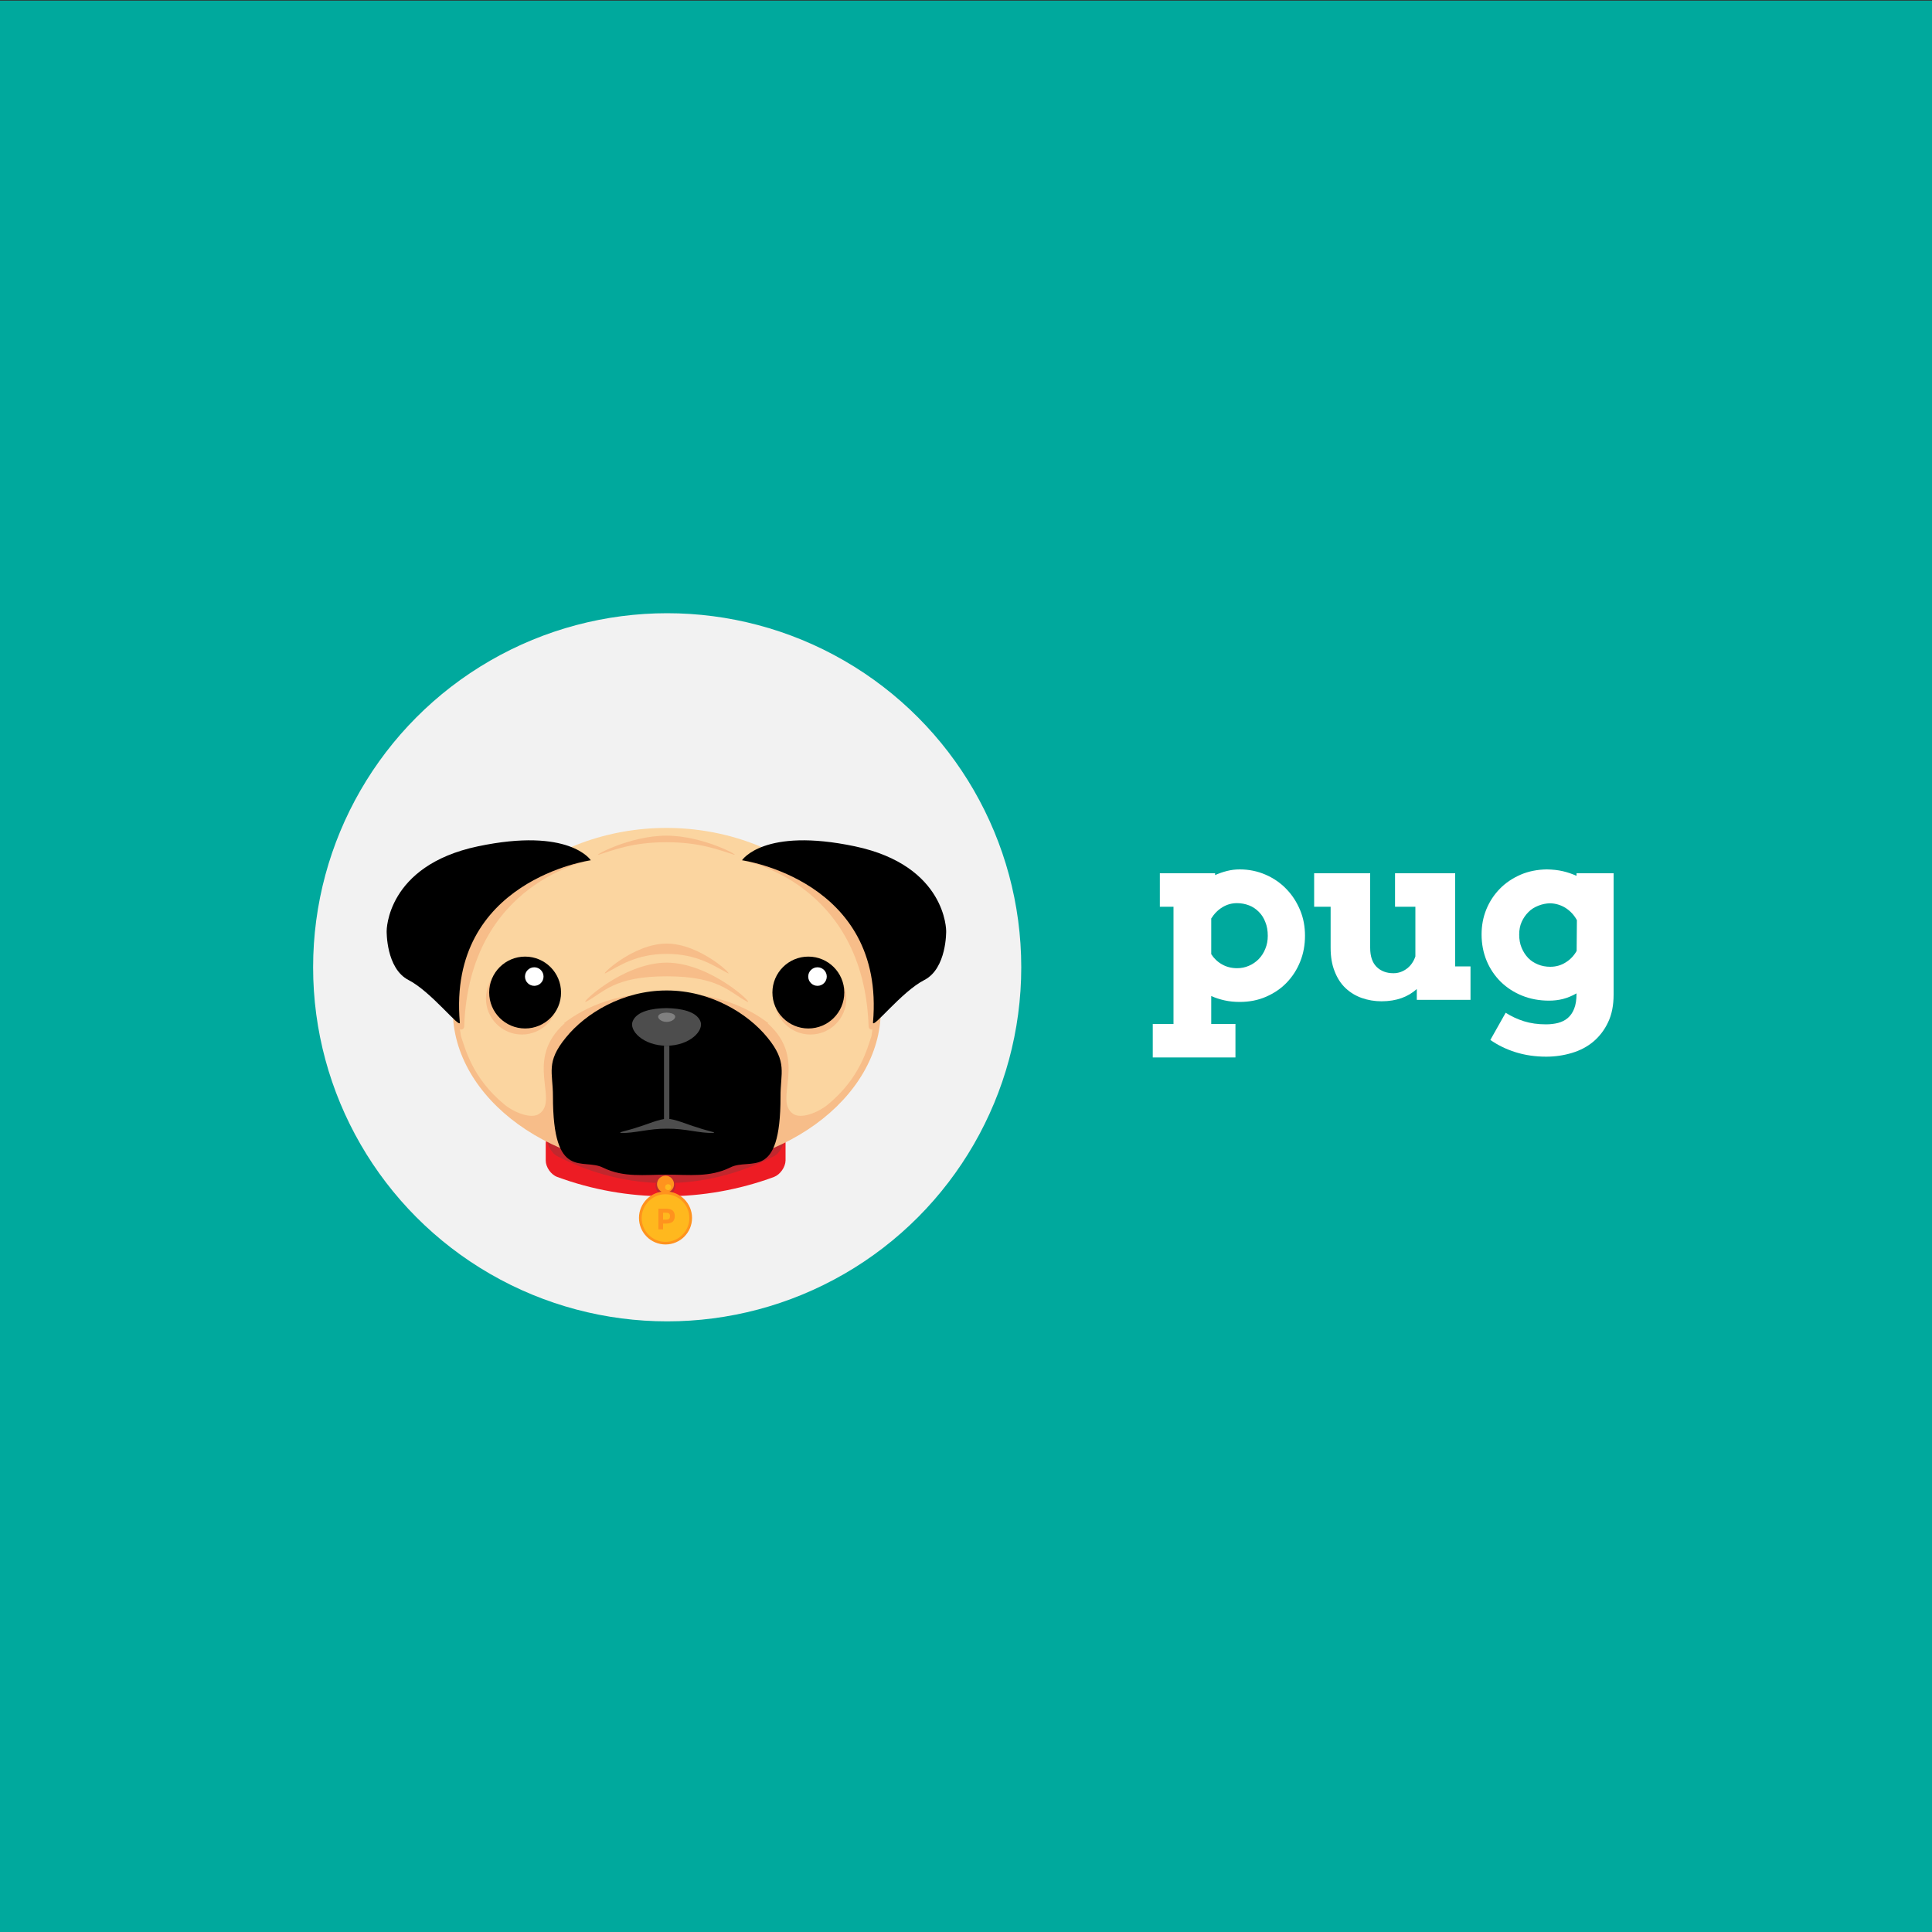 <?xml version="1.0" encoding="utf-8"?>
<!-- Generator: Adobe Illustrator 19.1.0, SVG Export Plug-In . SVG Version: 6.00 Build 0)  -->
<svg version="1.1" id="Layer_1" xmlns="http://www.w3.org/2000/svg" xmlns:xlink="http://www.w3.org/1999/xlink" x="0px" y="0px"
	 viewBox="0 0 1500 1500" style="enable-background:new 0 0 1500 1500;" xml:space="preserve">
<rect x="0" y="0" width="1500" height="1500" fill="#333333" stroke="none"/>
<style type="text/css">
	.st0{fill:#00A99D;}
	.st1{fill:#F2F2F2;}
	.st2{fill:#ED1C24;}
	.st3{fill:#C1272D;}
	.st4{fill:#FF931E;}
	.st5{fill:#FFB81E;}
	.st6{fill:#F7BD89;}
	.st7{fill:#FBD5A0;}
	.st8{fill:#FFFFFF;}
	.st9{fill:#333333;stroke:#4D4D4D;stroke-width:4.159;stroke-miterlimit:10;}
	.st10{fill:#4D4D4D;}
	.st11{fill:#808080;}
	.st12{fill:#323232;}
	.st13{fill:#989898;}
	.st14{fill:#CCCCCC;}
	.st15{fill:#B3B3B3;}
	.st16{fill:#656565;}
	.st17{fill:#4C3A2C;}
	.st18{fill:#261D16;}
</style>
<rect x="0" y="0.5" class="st0" width="1500" height="1500"/>
<g>
	<g>
		<circle class="st1" cx="518" cy="751" r="274.9"/>
		<path class="st2" d="M600.9,913.8c-54.3,20-113.9,20-168.2,0c-5-1.8-9-7.7-9-12.8c0-4.4,0-8.7,0-13.1c0-5.1,4-7.6,9-5.8
			c54.3,20,113.9,20,168.2,0c5-1.8,9,0.7,9,5.8c0,4.4,0,8.7,0,13.1C609.8,906.1,605.8,911.9,600.9,913.8z"/>
		<path class="st3" d="M600.9,897.7c-54.3,27.8-113.9,27.8-168.2,0c-5-2.5-9-10.7-9-17.8c0-6,0-12.1,0-18.1c0-7.1,4-10.6,9-8
			c54.3,27.8,113.9,27.8,168.2,0c5-2.5,9,0.9,9,8c0,6,0,12.1,0,18.1C609.8,887.1,605.8,895.2,600.9,897.7z"/>
		<circle class="st3" cx="516.7" cy="920.6" r="7.7"/>
		<circle class="st4" cx="516.7" cy="919.4" r="6.6"/>
		<circle class="st5" cx="518.7" cy="921.7" r="2.3"/>
		<path class="st6" d="M683.6,777.9c5,68.5-69.1,130-165.9,129.9c-96.7,0.1-170.9-61.4-165.9-129.9c5-68.7,79.5-125.4,166.1-125.5
			C604.7,652.5,678.6,709.2,683.6,777.9z"/>
		<path class="st7" d="M517.4,642.8c-91,0-175.5,64.1-159.5,161.7c3.2,9,8.5,32.4,33.8,53.1c7.6,6.2,20.7,11.4,26.9,7.2
			c15.9-10.8-12.3-41.8,19.9-70.4c0,0-0.2,0-0.7,0c17.5-13.3,42.3-23.9,79.4-23.9c37.1,0,61.9,10.6,79.4,23.9c-0.4,0-0.7,0-0.7,0
			c32.2,28.6,4.1,59.6,19.9,70.4c6.2,4.2,19.4-1,26.9-7.2c25.3-20.7,30.7-44.1,33.9-53.1C692.7,706.9,608.4,642.8,517.4,642.8z"/>
		<path d="M595.8,805.5c-15.3-18.8-44.3-36.5-78-36.5h-0.3h-0.1c-33.8,0-62.8,17.7-78,36.5c-15.8,19.2-10.1,27.1-10.1,45.5
			c0,66.6,23.3,47.6,39,55.6c16,7.8,32.2,5.4,49.2,5.4h0h0.3c17,0,33.2,2.3,49.2-5.6c15.6-8,39,11.6,39-55
			C605.9,833,611.6,824.7,595.8,805.5z"/>
		<g>
			<circle class="st6" cx="405.2" cy="775.3" r="27.9"/>
			<circle class="st6" cx="412.4" cy="762.9" r="7.2"/>
		</g>
		<g>
			<circle cx="407.7" cy="770.6" r="27.9"/>
			<circle class="st8" cx="414.8" cy="758.2" r="7.2"/>
		</g>
		<g>
			<circle class="st6" cx="629.2" cy="775.3" r="27.9"/>
			<circle class="st6" cx="636.4" cy="762.9" r="7.2"/>
		</g>
		<g>
			<circle cx="627.6" cy="770.6" r="27.9"/>
			<circle class="st8" cx="634.7" cy="758.2" r="7.2"/>
		</g>
		<path class="st6" d="M458.7,667.9c0,0-94.5,16.3-98.3,129.2c-0.1,1.7-1.9,2.8-3.4,1.9l-3-1.8l-2.3-29.6l4.3-60.4l39.4-29.1
			l35.4-14.3L458.7,667.9z"/>
		<path class="st6" d="M576.1,667.9c0,0,94.5,16.3,98.3,129.2c0.1,1.7,1.9,2.8,3.4,1.9l3-1.8l2.3-29.6l-4.3-60.4L639.4,678
			l-35.4-14.3L576.1,667.9z"/>
		<line class="st9" x1="517.6" y1="811.9" x2="517.6" y2="871.7"/>
		<g>
			<path d="M458.7,667.9c0,0-111.3,15.4-101.7,125.9c0.5,5.6-22.2-23.9-39.8-32.9c-17.6-9-17-38.1-17-38.1s-0.3-50.7,70.8-65.7
				C442.1,642.1,458.7,667.9,458.7,667.9z"/>
			<path d="M576.1,667.9c0,0,111.3,15.4,101.7,125.9c-0.5,5.6,22.2-23.9,39.8-32.9c17.6-9,17-38.1,17-38.1s0.3-50.7-70.8-65.7
				C592.8,642.1,576.1,667.9,576.1,667.9z"/>
		</g>
		<path class="st6" d="M517.6,747.4c-34.6,0-69.6,34-62.3,30.2c13.5-7.1,21.3-19.6,62.3-19.6s48.7,12.5,62.3,19.6
			C587.1,781.4,552.2,747.4,517.6,747.4z"/>
		<path class="st6" d="M517.6,732.6c-26.3,0-52.8,25.8-47.3,22.9c10.3-5.4,23.5-14.9,47.3-14.9c23.8,0,37,9.5,47.3,14.9
			C570.4,758.4,543.9,732.6,517.6,732.6z"/>
		<path class="st6" d="M517.4,648.8c-29,0-58.4,16.6-52.3,14.7c11.4-3.5,26-9.6,52.3-9.6c26.3,0,40.9,6.1,52.3,9.6
			C575.8,665.4,546.4,648.8,517.4,648.8z"/>
		<g>
			<path class="st10" d="M518,868.6c-6.4,0.2-15,4.2-23.3,6.7c-7.9,2.7-15.5,3.8-12.5,4.3c10.3,0.4,21.7-3.5,35.8-3.3
				c14-0.2,25.4,3.7,35.8,3.3c3-0.4-4.6-1.5-12.5-4.3C533,872.9,524.4,868.8,518,868.6z"/>
		</g>
		<path class="st10" d="M543.7,792.7c3.3,7.3-8.1,19.2-26.2,19.2c-18.1,0-29.5-11.9-26.2-19.2c3.2-7.5,14.7-9.9,26.2-10
			C529,782.9,540.5,785.3,543.7,792.7z"/>
		<path class="st11" d="M524.1,788.7c0.8,1.8-2,4.7-6.5,4.7c-4.5,0-7.3-2.9-6.5-4.7c0.8-1.8,3.6-2.4,6.5-2.5
			C520.4,786.3,523.3,786.9,524.1,788.7z"/>
		<circle class="st4" cx="516.7" cy="945.6" r="20.6"/>
		<circle class="st5" cx="516.7" cy="945.7" r="18.5"/>
		<g>
			<path class="st4" d="M522.2,939.8c1.1,1,1.7,2.4,1.7,4.4c0,2-0.6,3.4-1.7,4.4c-1.2,0.9-2.9,1.4-5.3,1.4h-2.1v4.5h-3.6v-16.1h5.7
				C519.3,938.4,521.1,938.9,522.2,939.8z M519.6,946.2c0.4-0.5,0.6-1.2,0.6-2.1c0-0.9-0.3-1.6-0.8-2c-0.6-0.4-1.4-0.6-2.6-0.6h-2
				v5.4h2.4C518.4,946.9,519.2,946.6,519.6,946.2z"/>
		</g>
	</g>
	<g>
		<path class="st8" d="M900.5,678h42.9v1.4c3-1.3,6.1-2.4,9.3-3.2c3.2-0.8,6.4-1.2,9.8-1.2c7.2,0,13.9,1.4,20.1,4.1
			c6.2,2.7,11.6,6.4,16.1,11.1c4.6,4.7,8.1,10.2,10.7,16.4s3.8,12.9,3.8,19.9c0,7.1-1.2,13.8-3.7,20c-2.5,6.3-6,11.7-10.5,16.4
			c-4.5,4.7-9.9,8.3-16.1,11c-6.2,2.7-13,4-20.4,4c-4.2,0-8.1-0.4-11.7-1.2c-3.6-0.8-7.1-1.9-10.4-3.4V795h18.8v26H895v-26h16.1v-91
			h-10.6V678z M960.4,701.2c-4,0-7.7,1-11.2,3.1c-3.5,2.1-6.4,5-8.8,8.8v27.7c2,3.2,4.8,5.9,8.3,7.9c3.5,2,7.4,3,11.8,3
			c3.2,0,6.3-0.6,9.2-1.9c2.9-1.2,5.4-3,7.6-5.2c2.1-2.2,3.9-4.9,5.1-8c1.3-3.1,1.9-6.4,1.9-10c0-4-0.6-7.6-1.9-10.7
			c-1.2-3.2-2.9-5.8-5.1-8c-2.2-2.2-4.7-3.9-7.6-5C966.8,701.8,963.7,701.2,960.4,701.2z"/>
		<path class="st8" d="M1083.3,678h46.5v72.3h11.9v26H1100v-8.4c-3.4,3-7.3,5.4-11.8,7c-4.5,1.6-9.7,2.5-15.6,2.5
			c-5.4,0-10.6-0.9-15.4-2.6c-4.8-1.7-9-4.3-12.6-7.7c-3.6-3.4-6.4-7.8-8.4-13c-2.1-5.2-3.1-11.3-3.1-18.3V704h-12.8v-26h43.5v57.9
			c0,6.6,1.7,11.5,5,14.8c3.4,3.3,7.7,4.9,13.1,4.9c3.8,0,7.2-1.2,10.3-3.5c3.1-2.3,5.3-5.5,6.7-9.5V704h-15.8V678z"/>
		<path class="st8" d="M1224.1,771.2c-3.5,2-7.1,3.5-10.6,4.4c-3.5,0.9-7.2,1.3-10.8,1.3c-7.6,0-14.6-1.3-21-3.9
			c-6.4-2.6-11.9-6.2-16.6-10.8c-4.6-4.6-8.3-10-10.9-16.3c-2.6-6.3-3.9-13.1-3.9-20.4c0-6.9,1.2-13.4,3.7-19.5
			c2.5-6.1,6-11.4,10.5-16c4.5-4.6,9.9-8.2,16.1-10.9c6.3-2.7,13.1-4,20.4-4.1c4.5,0.1,8.6,0.5,12.4,1.4c3.8,0.9,7.3,2.1,10.6,3.6
			V678h28.8v94.2c0,8.3-1.4,15.5-4.3,21.5c-2.8,6-6.7,11-11.4,15c-4.8,4-10.3,6.9-16.7,8.8c-6.3,1.9-13,2.9-19.9,2.9
			c-8.6,0-16.6-1.2-23.9-3.5c-7.3-2.3-13.8-5.5-19.5-9.5l11.9-21.1c4.4,2.8,9.1,5,14.2,6.6c5.1,1.6,10.8,2.4,17.1,2.4
			c3.4,0,6.6-0.4,9.4-1.1c2.9-0.8,5.4-2,7.5-3.8c2.1-1.8,3.8-4.2,5-7.3c1.2-3,1.8-6.9,1.8-11.5V771.2z M1203.6,750.6
			c4.4,0,8.4-1.1,12-3.4c3.6-2.2,6.4-5.2,8.5-8.9l0.2-23.9c-2.2-4-5.1-7.1-8.8-9.5c-3.7-2.3-7.8-3.5-12.1-3.6
			c-3.1,0.1-6.1,0.7-9.1,1.9c-3,1.2-5.6,2.8-7.7,5c-2.2,2.2-3.9,4.7-5.2,7.6c-1.3,2.9-1.9,6.2-1.9,9.8c0,3.8,0.6,7.2,1.9,10.3
			c1.3,3.1,3,5.7,5.1,7.9c2.1,2.2,4.7,3.8,7.6,5C1197,750,1200.2,750.6,1203.6,750.6z"/>
	</g>
</g>
</svg>
